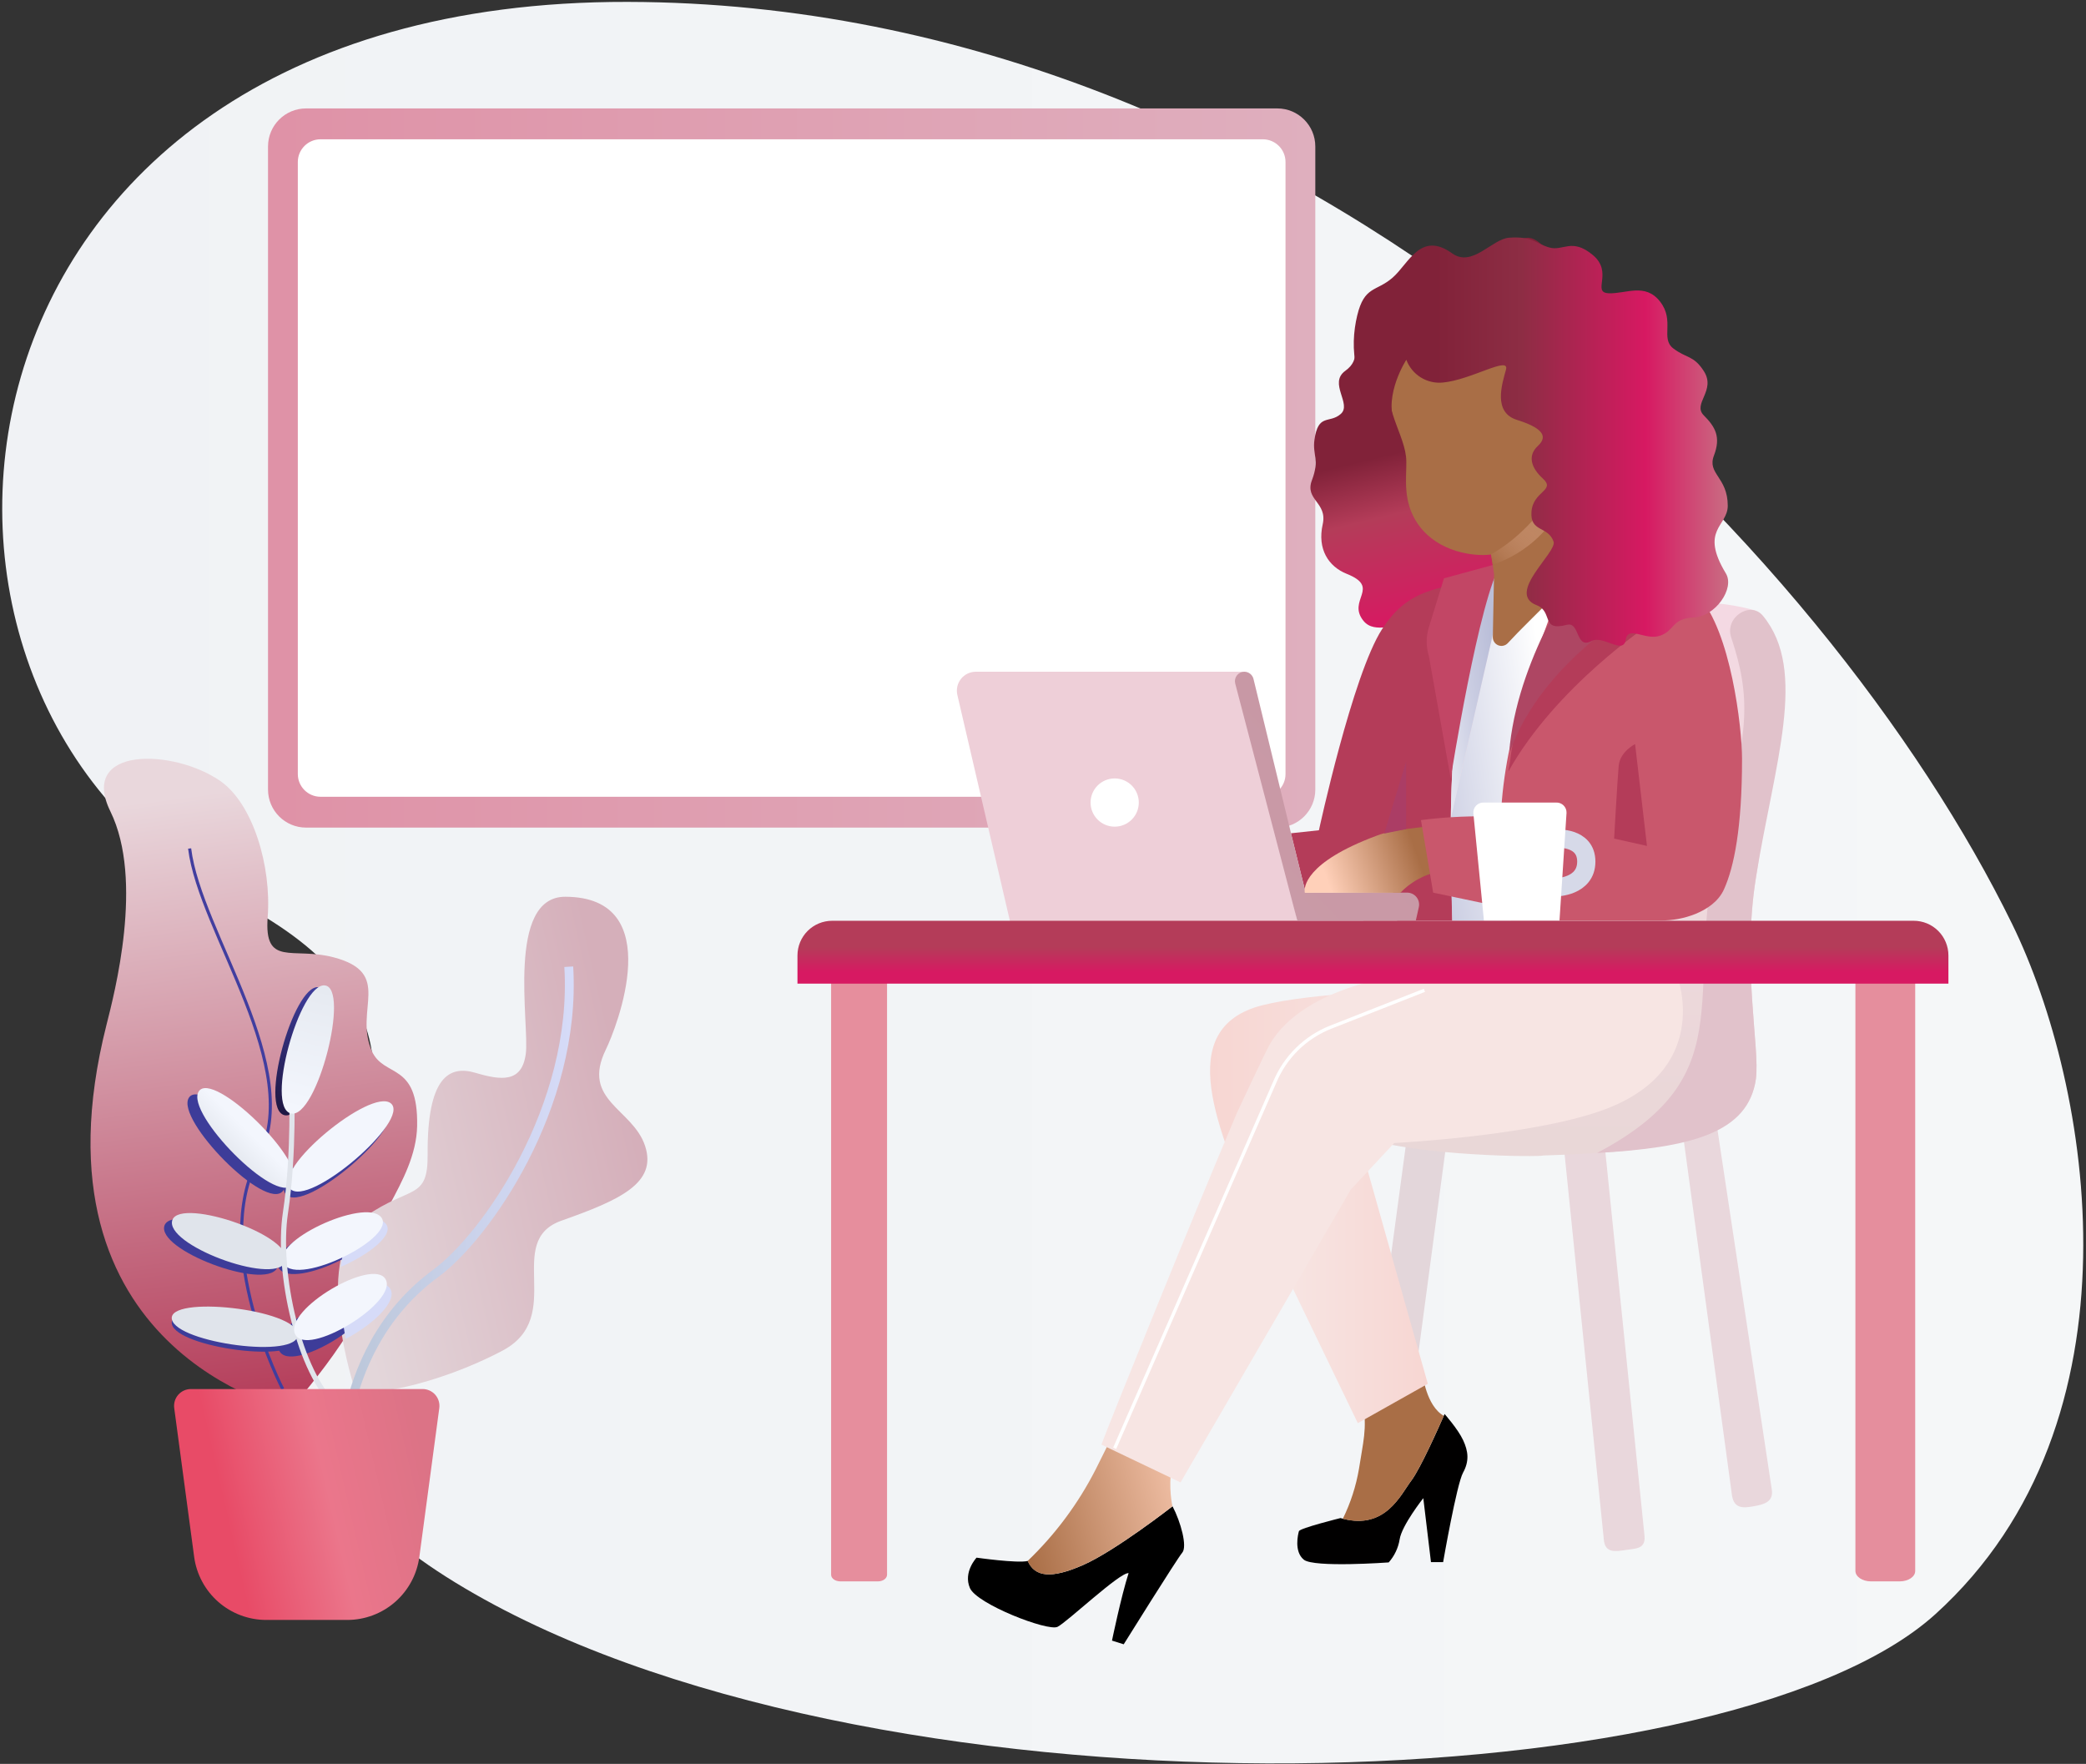<svg width="628" height="531" viewBox="0 0 628 531" fill="none" xmlns="http://www.w3.org/2000/svg">
<rect x="0" y="0" width="628" height="531" fill="#333333" stroke="none"/>
<path d="M605.78 278.2C550.77 165.73 393.41 1 188.94 0.57C-24.42 0.13 -45.06 211.74 69.94 270.57C184.94 329.4 16.8 402.7 137 476.36C258.66 550.92 518.67 543.92 582.67 485.92C646.67 427.92 629.55 326.79 605.78 278.2Z" fill="url(#paint0_linear)"/>
<path d="M87.22 424.38C87.22 424.38 114.22 394.32 111.36 382.47C108.5 370.62 125.25 356.23 125.58 338.97C125.95 319.42 115.51 324.65 111.89 316.29C106.53 303.9 118.46 292.93 100.43 288.19C88.12 284.95 79.43 291.27 80.59 276.04C81.75 260.81 76.2 242 66.34 235.12C52.25 225.34 23.58 224.58 33.24 244.28C43.39 264.99 34.44 299.09 32.08 308.43C7.08 407.13 87.22 424.38 87.22 424.38Z" fill="url(#paint1_linear)"/>
<path d="M57.09 255.43C60.18 280.91 92.09 321.63 77.66 348.84C63.23 376.05 85.13 418.18 85.13 418.18" stroke="url(#paint2_linear)" stroke-width="0.93" stroke-miterlimit="10"/>
<path d="M169.06 367.46C151.52 373.66 170.51 396.35 151.33 406.57C132.15 416.79 107.56 422 106.43 417C106.35 416.67 105.32 413.38 104.23 408.57C103.98 407.46 103.73 406.26 103.48 405C103.42 404.65 103.35 404.29 103.28 403.93C102.564 400.093 102.079 396.216 101.83 392.32C101.83 392.2 101.83 392.08 101.83 391.96C101.74 390.41 101.71 388.85 101.74 387.3C101.77 385.75 101.85 384.3 102.01 382.87C102.58 377.35 104.16 372.26 107.39 368.61C108.216 367.661 109.157 366.818 110.19 366.1C123.52 356.83 128.84 361.33 128.74 347.63C128.56 324.15 135.25 320.63 143.12 322.96C150.99 325.29 157.12 325.96 158.29 317.25C159.46 308.54 152.29 269.89 170.21 269.96C201.21 270.06 185.52 309.58 182.39 315.96C174.89 331.33 190.49 333.74 194.2 344.96C197.91 356.18 186.59 361.26 169.06 367.46Z" fill="url(#paint3_linear)"/>
<path d="M103 450.74C103 450.74 98.29 407.52 131.23 383.3C146.11 372.36 173.77 333.3 171.23 291.02" stroke="url(#paint4_linear)" stroke-width="2.67" stroke-miterlimit="10"/>
<path d="M56.82 330.53C60.91 323.59 90.33 352.21 85.18 358.53C80.03 364.85 52.92 337.14 56.82 330.53Z" fill="url(#paint5_linear)"/>
<path d="M49.39 369.56C49.98 361.48 85.49 373.1 83.67 381.08C81.85 389.06 48.83 377.26 49.39 369.56Z" fill="url(#paint6_linear)"/>
<path d="M116.43 333.9C122.72 338.83 91.67 365.57 86.13 359.64C80.59 353.71 110.44 329.21 116.43 333.9Z" fill="url(#paint7_linear)"/>
<path d="M113.17 367.6C118.46 373.6 88.47 388.6 83.97 381.83C79.47 375.06 108.14 361.91 113.17 367.6Z" fill="url(#paint8_linear)"/>
<path d="M51.75 398.61C50.2 391.19 89.34 395.46 89.68 403.1C90.02 410.74 53.23 405.68 51.75 398.61Z" fill="url(#paint9_linear)"/>
<path d="M111.27 390C115.33 396.86 87.27 414 84.02 406.51C80.77 399.02 107.4 383.43 111.27 390Z" fill="url(#paint10_linear)"/>
<path d="M95.79 297.17C103.69 297.75 93.47 337.56 85.66 335.72C77.85 333.88 88.27 296.62 95.79 297.17Z" fill="url(#paint11_linear)"/>
<path d="M59.78 328.64C63.87 321.7 93.29 350.32 88.14 356.64C82.99 362.96 55.88 335.25 59.78 328.64Z" fill="url(#paint12_linear)"/>
<path d="M51.76 367.91C52.35 359.83 87.86 371.45 86.04 379.43C84.22 387.41 51.2 375.61 51.76 367.91Z" fill="url(#paint13_linear)"/>
<path d="M117.63 332.12C123.92 337.05 92.87 363.79 87.33 357.86C81.79 351.93 111.63 327.43 117.63 332.12Z" fill="url(#paint14_linear)"/>
<path d="M102.65 381.34C103.2 375.92 104.71 370.92 107.82 367.34C111.57 366.59 114.72 366.74 116.1 368.34C119 371.6 111.07 377.72 102.65 381.34Z" fill="url(#paint15_linear)"/>
<path d="M114.66 366.33C119.95 372.33 89.96 387.33 85.46 380.56C80.96 373.79 109.62 360.64 114.66 366.33Z" fill="url(#paint16_linear)"/>
<path d="M87.78 326.32C87.78 326.32 88.68 347 85.94 365.05C83.2 383.1 90.11 413.65 101.36 423.41" stroke="url(#paint17_linear)" stroke-width="1.55" stroke-miterlimit="10"/>
<path d="M51.75 397.19C50.2 389.77 89.34 394.04 89.68 401.68C90.02 409.32 53.23 404.26 51.75 397.19Z" fill="url(#paint18_linear)"/>
<path d="M104.08 403.07C104.02 402.73 103.96 402.37 103.89 402.02C103.203 398.251 102.739 394.444 102.5 390.62C102.5 390.5 102.5 390.38 102.5 390.27C108.89 386.73 115.71 384.95 117.5 388.01C119.77 391.86 112 398.93 104.08 403.07Z" fill="url(#paint19_linear)"/>
<path d="M116.06 385.07C120.12 391.93 92.06 409.07 88.81 401.58C85.56 394.09 112.19 378.53 116.06 385.07Z" fill="url(#paint20_linear)"/>
<path d="M97.71 296.64C105.61 297.22 95.39 337.03 87.58 335.19C79.77 333.35 90.18 296.09 97.71 296.64Z" fill="url(#paint21_linear)"/>
<path d="M104.49 487.67H80.16C74.854 487.669 69.729 485.742 65.737 482.248C61.744 478.753 59.155 473.929 58.45 468.67L52.45 423.89C52.355 423.177 52.413 422.451 52.62 421.762C52.828 421.073 53.18 420.435 53.653 419.893C54.126 419.351 54.71 418.916 55.364 418.617C56.019 418.318 56.73 418.162 57.45 418.16H127.25C127.97 418.162 128.681 418.318 129.336 418.617C129.99 418.916 130.574 419.351 131.047 419.893C131.52 420.435 131.872 421.073 132.08 421.762C132.287 422.451 132.345 423.177 132.25 423.89L126.25 468.67C125.544 473.937 122.948 478.769 118.945 482.264C114.942 485.759 109.804 487.681 104.49 487.67Z" fill="url(#paint22_linear)"/>
<path d="M384.53 32.64H92.14C85.816 32.64 80.69 37.766 80.69 44.09V237.69C80.69 244.014 85.816 249.14 92.14 249.14H384.53C390.854 249.14 395.98 244.014 395.98 237.69V44.09C395.98 37.766 390.854 32.64 384.53 32.64Z" fill="url(#paint23_linear)"/>
<path d="M380.17 41.93H96.5C92.722 41.93 89.66 44.992 89.66 48.77V233.02C89.66 236.798 92.722 239.86 96.5 239.86H380.17C383.948 239.86 387.01 236.798 387.01 233.02V48.77C387.01 44.992 383.948 41.93 380.17 41.93Z" fill="white"/>
<path d="M414.89 458.16C414.016 458.154 413.154 457.96 412.361 457.592C411.569 457.224 410.864 456.69 410.296 456.026C409.727 455.363 409.307 454.585 409.065 453.746C408.822 452.906 408.763 452.024 408.89 451.16L423.3 344.3L435.24 345.65L420.93 452.92C420.5 455.93 414.89 458.16 414.89 458.16Z" fill="url(#paint24_linear)"/>
<path d="M521.44 450.31L506.65 341.43L516.65 337.43L533.38 448.23C534.07 452.17 531.04 452.89 528.05 453.43C525.06 453.97 522.14 454.34 521.44 450.31Z" fill="url(#paint25_linear)"/>
<path d="M482.83 463.36L470.19 339.23H482.53L495.1 462.48C495.38 466.31 492.46 466.16 489.58 466.59C486.37 467.07 483.14 467.69 482.83 463.36Z" fill="url(#paint26_linear)"/>
<path d="M528.62 324.78C526.01 344.07 497.62 346.78 464.62 347.85C463.62 348.35 427.16 348.13 410.18 342.41L410.77 211.79C410.77 200.79 415.48 182.56 431.58 182.29C458.58 181.84 508.73 177.72 528.36 183.79C532.85 199.91 536.12 217.71 528.64 264.27C524.35 290.91 529.88 315.52 528.62 324.78Z" fill="url(#paint27_linear)"/>
<path d="M521.18 191.88C527.18 209.88 526.42 220.28 518.43 249.35C505.12 297.8 526.97 322.67 480.8 347.1C508.8 345.5 526.4 341.19 528.62 324.77C529.88 315.51 524.35 290.9 528.62 264.25C534.13 229.96 544.41 201.94 530.74 185.38C527 180.8 519.16 185.8 521.18 191.88Z" fill="url(#paint28_linear)"/>
<path d="M355.92 467.42C354.34 469.27 338.3 495 338.3 495L334.77 493.89C334.77 493.89 337.5 480.65 339.77 473.58C337.19 473.24 321.29 488.29 318.38 489.74C315.47 491.19 294.09 482.9 292 478.07C289.91 473.24 294 468.92 294 468.92C294 468.92 306.3 470.67 309.41 469.92C311.57 474.72 316.41 475.39 326.12 471.12C335.83 466.85 353 453.46 353 453.46C355.48 458.17 357.5 465.57 355.92 467.42Z" fill="black"/>
<path d="M360.51 427.73C360.51 427.73 353.85 437.32 352.76 442.34C351.67 447.36 352.96 453.46 352.96 453.46C352.96 453.46 335.8 466.85 326.08 471.12C316.36 475.39 311.54 474.72 309.37 469.92C317.696 461.942 324.622 452.623 329.86 442.35C338.33 425.55 339.81 421.28 339.81 421.28L360.51 427.73Z" fill="url(#paint29_linear)"/>
<path d="M440.46 443.33C438.54 446.79 434.46 470.26 434.46 470.26H430.8L428.49 451C428.49 451 422 459.22 421.37 463.41C420.95 465.987 419.809 468.393 418.08 470.35C418.08 470.35 395.53 471.99 392.52 469.53C389.51 467.07 390.78 461.86 391.05 460.95C391.32 460.04 403.57 457 403.57 457L404.27 457.19C417.15 460.54 421.7 449.89 424.85 445.77C427.7 442.02 433.45 428.97 434.67 426.2L434.89 425.67C434.89 425.67 438.89 430.15 440.47 433.53C442.05 436.91 442.37 439.86 440.46 443.33Z" fill="#010000"/>
<path d="M434.66 426.23C433.44 429 427.66 442.05 424.84 445.8C421.7 449.92 417.15 460.57 404.26 457.22C406.59 452.479 408.227 447.427 409.12 442.22C410.31 434.36 411.68 429.89 410.31 422.77C408.94 415.65 428.31 413.77 428.31 413.77C428.31 413.77 429.33 423.19 434.66 426.23Z" fill="url(#paint30_linear)"/>
<path d="M512.85 165.07C513.29 170.33 510.26 174.84 504.21 175.07C498.16 175.3 503.13 184.84 499.02 186.34C494.91 187.84 490.17 183.08 489.52 187.6C488.87 192.12 482.82 194.35 479.58 192.73C476.34 191.11 477.86 189.1 474.18 190.36C473.323 190.669 472.439 190.897 471.54 191.04C469.54 191.29 468.12 190.65 465.32 188.85C461.43 186.34 443.75 181.4 438.96 184.09C434.65 186.51 437.34 191.09 434.74 194.57C432.14 198.05 423.43 195.3 422.11 191.35C420.43 186.35 414.04 191.35 410.44 186.85C405.44 180.58 415.85 176.9 405.44 172.75C399.99 170.57 396.52 165.36 398.21 157.82C399.69 151.18 392.69 150.53 394.97 144.54C397.33 138.36 395.08 136.92 395.72 132.41C396.85 124.33 400.17 127.64 403.63 124.63C407.09 121.62 399.83 115.37 405.01 111.63C410.19 107.89 406.49 104.1 408.93 100.63C413.69 93.93 415.93 94.46 420.7 89.7C425.47 84.94 426.39 90.86 428.77 93.36V93.27C429 86.09 430.3 85.57 434.82 81.33C439.34 77.09 438.51 81.91 445.21 82.91C451.91 83.91 453.84 74.31 458.16 72.06C462.48 69.81 465.29 76.06 469.16 77.32C473.03 78.58 470.23 76.32 476.07 81.55C481.91 86.78 480.69 90.83 485.45 91.07C490.21 91.31 495.61 87.81 499.71 93.58C503.81 99.35 499.71 104.58 503.38 107.58C507.05 110.58 510.94 107.33 511.8 114.35C512.66 121.37 508.56 124.12 511.8 127.63C515.04 131.14 507.61 131.71 505.66 137.22C503.71 142.73 504.99 143.22 506.07 149.28C507.15 155.34 512.42 159.8 512.85 165.07Z" fill="url(#paint31_linear)"/>
<path d="M437.69 298.31C426.69 297.59 394.69 298.9 380.04 302.62C352.54 309.62 367.24 340.62 377.91 367.4C381.57 358.4 387.84 318.91 391.52 314.31C399 305 427.68 300 437.69 298.31Z" fill="url(#paint32_linear)"/>
<path d="M407.96 338.97L399.36 352.05L383.53 376.11L408.78 428.43L429.85 416.58L407.96 338.97Z" fill="url(#paint33_linear)"/>
<path d="M449.65 174.09C431.28 176.71 423.4 178.09 416.07 189.42C407.19 203.14 397.07 249.94 397.07 249.94L388.64 250.85L393 268.49C392.74 267.02 397 259.91 416.76 250.92C418.34 261.53 420.62 276.69 420.62 277.16H437.23C436.31 242.13 435.26 206.63 449.65 174.09Z" fill="url(#paint34_linear)"/>
<path d="M473 172.18L453.34 173.73L436.77 246.28C436.66 256.56 436.93 266.88 437.19 277.16H454.81C445.4 241.37 461.17 205.46 473 172.18Z" fill="url(#paint35_linear)"/>
<path d="M452.11 173.83L450.84 173.93L449.66 174.1C442.14 191.1 438.84 208.92 437.52 227.1C437.06 233.48 436.84 239.9 436.78 246.33L453.35 173.78L452.11 173.83Z" fill="url(#paint36_linear)"/>
<path d="M505.06 294.29L424.58 293.22C424.58 293.22 392.77 296.11 382.22 314.49C380.86 316.86 372.41 334.95 372.41 334.95C358.55 367.62 334.31 427.57 331.58 434.88L355.41 446.27L406.68 358.09L419.74 344.09C419.74 344.09 460.01 342.09 481.88 334.43C515.71 322.59 505.06 294.29 505.06 294.29Z" fill="url(#paint37_linear)"/>
<path d="M415.46 292.94C415.46 292.94 411.84 292.49 406.19 292.12" stroke="#17FF44" stroke-width="1.95" stroke-miterlimit="10"/>
<path d="M390.55 277.36H304.07L288.22 209.22C288.024 208.383 288.02 207.512 288.208 206.673C288.396 205.834 288.772 205.048 289.306 204.375C289.841 203.701 290.522 203.158 291.296 202.785C292.071 202.412 292.92 202.218 293.78 202.22H374.62L390.55 277.36Z" fill="url(#paint38_linear)"/>
<path d="M427.14 273.1L426.23 277.16H390.55L371.87 205.77C371.762 205.351 371.751 204.913 371.838 204.489C371.925 204.066 372.107 203.667 372.372 203.325C372.636 202.982 372.975 202.705 373.363 202.513C373.751 202.322 374.177 202.221 374.61 202.22C375.247 202.22 375.865 202.434 376.365 202.827C376.866 203.221 377.22 203.771 377.37 204.39L388.67 250.86L393 268.49C392.997 268.547 392.997 268.603 393 268.66V268.72H423.6C424.142 268.714 424.678 268.831 425.168 269.062C425.658 269.293 426.09 269.632 426.43 270.053C426.771 270.475 427.011 270.968 427.134 271.495C427.257 272.023 427.259 272.572 427.14 273.1Z" fill="url(#paint39_linear)"/>
<path d="M335.58 248.86C339.59 248.86 342.84 245.61 342.84 241.6C342.84 237.59 339.59 234.34 335.58 234.34C331.57 234.34 328.32 237.59 328.32 241.6C328.32 245.61 331.57 248.86 335.58 248.86Z" fill="white"/>
<path d="M414.52 251.55C392.67 259.67 392.52 267.29 392.82 268.77H421.58C424.184 266.049 427.44 264.038 431.04 262.93L428.47 248.93C422.41 249.61 417 250.51 414.52 251.55Z" fill="url(#paint40_linear)"/>
<path d="M524.45 228.43C524.45 218.92 521.04 190.02 511.33 179.43C499.63 166.67 478.91 171.93 478.91 171.93L471.33 172.47C462.72 196.68 452.93 220.04 451.84 245.88C443.809 245.525 435.763 245.859 427.79 246.88L431.46 268.72L451.21 272.88C451.21 272.88 453.76 273.1 454.81 277.11H499.81C503.464 277.151 507.089 276.472 510.48 275.11C513.84 273.72 517.39 271.41 519.05 267.65C522 261.07 524.45 249.36 524.45 228.43Z" fill="url(#paint41_linear)"/>
<path d="M468.42 252.47C468.42 252.47 477.56 251.72 477.56 259.38C477.56 267.04 468.42 267.12 468.42 267.12" stroke="#D6D9E8" stroke-width="5.49" stroke-miterlimit="10"/>
<path d="M469.49 277.16H446.75L443.56 244.81C443.53 244.388 443.589 243.965 443.734 243.568C443.879 243.171 444.107 242.809 444.401 242.506C444.696 242.203 445.051 241.966 445.444 241.81C445.836 241.653 446.258 241.582 446.68 241.6H468.48C468.895 241.582 469.309 241.65 469.697 241.8C470.084 241.95 470.436 242.179 470.73 242.472C471.025 242.766 471.255 243.117 471.406 243.504C471.558 243.891 471.627 244.305 471.61 244.72L469.49 277.16Z" fill="url(#paint42_linear)"/>
<path d="M571.91 476.06H563.27C560.68 476.06 558.58 474.65 558.58 472.9V291.43H576.58V472.9C576.61 474.65 574.51 476.06 571.91 476.06Z" fill="url(#paint43_linear)"/>
<path d="M264.29 476.06H253C251.46 476.06 250.21 475.16 250.21 474.06V291.43H267.05V474C267.08 475.16 265.83 476.06 264.29 476.06Z" fill="url(#paint44_linear)"/>
<path d="M250.53 277.19H576.13C578.901 277.19 581.56 278.291 583.519 280.251C585.479 282.21 586.58 284.869 586.58 287.64V296.11H240.08V287.64C240.08 284.869 241.181 282.21 243.141 280.251C245.1 278.291 247.758 277.19 250.53 277.19Z" fill="url(#paint45_linear)"/>
<path d="M452.08 169.36L434.71 174.09L430.16 188.87C429.295 191.671 429.295 194.669 430.16 197.47L436.74 234.34C436.74 234.34 445.31 179.65 452.08 169.36Z" fill="url(#paint46_linear)"/>
<path d="M474.18 170.8C474.18 170.8 474.05 165.34 471.84 148.8C471.84 148.55 471.78 148.31 471.75 148.07C471.526 146.5 471.402 144.916 471.38 143.33C471.44 143.23 471.5 143.13 471.55 143.03C476.34 134.49 475.55 128.88 472.21 127.03C471.772 126.783 471.3 126.601 470.81 126.49C470.81 126.49 472.13 115.62 467.7 106.86C461.83 95.26 445.11 95.13 434.91 98.1C424.71 101.07 415.78 113.36 419.28 124.67C420.67 129.17 422.77 133.26 423.28 137.37C423.79 141.48 422.11 148.3 425.28 154.98C429.8 164.56 440.15 167.11 446.48 167.08C447.286 167.075 448.091 167.021 448.89 166.92L449.18 168.64L449.79 172.8L449.42 191.8C449.411 192.326 449.561 192.842 449.851 193.28C450.141 193.719 450.557 194.059 451.045 194.256C451.532 194.453 452.068 194.498 452.581 194.384C453.094 194.271 453.561 194.004 453.92 193.62C461.24 185.63 474.68 173.88 474.18 170.8Z" fill="url(#paint47_linear)"/>
<path d="M471.85 148.76C469.871 153.716 466.838 158.182 462.961 161.849C459.085 165.517 454.458 168.298 449.4 170L449.17 168.6L448.88 166.88C455.82 163 463.57 156 471.55 143C471.5 143.1 471.44 143.2 471.38 143.3C471.402 144.886 471.526 146.47 471.75 148.04C471.79 148.26 471.81 148.51 471.85 148.76Z" fill="url(#paint48_linear)"/>
<path d="M471.18 125.54C471.18 125.54 473.31 121.54 475.56 124.04C477.81 126.54 475.56 131.67 475.56 131.67L471.18 125.54Z" fill="url(#paint49_linear)"/>
<path d="M487.66 175L478 176.5C478 176.5 457.8 200.93 454.62 229.17C454.52 230.02 454.1 231.64 454.12 232.23C468.46 206.59 496.65 187.91 496.65 187.91L487.66 175Z" fill="url(#paint50_linear)"/>
<path d="M486.17 169L476.46 170.5C476.46 170.5 457.74 195.89 454.57 224.13C454.511 224.859 454.511 225.591 454.57 226.32C464.44 198.42 495.1 181.92 495.1 181.92L486.17 169Z" fill="url(#paint51_linear)"/>
<path d="M485.94 168.68L478.57 166.9L476.13 170.56L486.17 169.01L485.94 168.68Z" fill="#211A49"/>
<path d="M428.83 298.12L400.65 309.21C396.861 310.701 393.412 312.94 390.508 315.794C387.605 318.648 385.306 322.058 383.75 325.82L335.58 436" stroke="white" stroke-miterlimit="10"/>
<path d="M414.71 119.28C414.705 118.5 414.759 117.722 414.87 116.95C414.77 118.43 414.71 119.28 414.71 119.28Z" fill="#464B8B"/>
<path d="M519.58 172.62C522.32 177.16 516.43 185.62 509.85 185.89C503.27 186.16 504.21 189.89 499.74 191.39C495.27 192.89 490.11 188.12 489.41 192.65C488.71 197.18 482.58 191.13 479.15 192.97C474.24 195.6 475.74 187.04 471.69 188.1C463.74 190.19 467.69 184.1 462.59 182.18C453.31 178.59 468.83 166.3 467.71 163.04C466.06 158.26 460.59 160.32 461.06 154.04C461.53 147.76 468.49 147.72 464.46 144.04C461.06 140.95 459.72 137.24 463.01 134.21C466.3 131.18 463.94 128.67 456.67 126.4C449.4 124.13 452.2 115.57 453.38 111.29C454.56 107.01 442.87 114.39 434.38 115.16C432.048 115.392 429.704 114.846 427.714 113.607C425.724 112.368 424.201 110.506 423.38 108.31C423.38 108.31 416.64 118.66 419.77 127.31C406.77 117.93 406.36 104.31 408.59 95C410.75 86 414.3 87.88 419.22 83.61C424.14 79.34 427.66 69.44 437.17 76.27C443.24 80.63 449.17 71.92 454.33 71.56C461.33 71.07 462.08 73.21 466.33 74.48C470.58 75.75 473.14 71.48 479.49 76.74C485.84 82 479.09 88.04 484.27 88.28C489.45 88.52 495.27 85.01 499.78 90.8C504.29 96.59 499.78 101.88 503.78 104.91C507.78 107.94 509.84 106.91 512.94 111.71C516.73 117.59 509.42 121.53 512.94 125.05C516.46 128.57 518.11 131.59 515.99 137.14C513.87 142.69 520.15 143.57 520.15 152.29C520.09 158.52 511.64 159.48 519.58 172.62Z" fill="url(#paint52_linear)"/>
<path d="M495.83 254.66L492.25 224C492.25 224 487.7 226.25 487.31 230.59C486.92 234.93 485.94 252.45 485.94 252.45L495.83 254.66Z" fill="url(#paint53_linear)"/>
<path d="M423.33 229.24L416.73 250.92L423.33 249.58V229.24Z" fill="url(#paint54_linear)"/>
<defs>
<linearGradient id="paint0_linear" x1="0.67" y1="265.71" x2="627.18" y2="265.71" gradientUnits="userSpaceOnUse">
<stop stop-color="#F0F2F5"/>
<stop offset="0.99" stop-color="#F5F7F8"/>
</linearGradient>
<linearGradient id="paint1_linear" x1="86.94" y1="423.06" x2="62.41" y2="236.88" gradientUnits="userSpaceOnUse">
<stop stop-color="#D71962"/>
<stop offset="0" stop-color="#B43C59"/>
<stop offset="0.99" stop-color="#E9D7DC"/>
</linearGradient>
<linearGradient id="paint2_linear" x1="85.71" y1="418.26" x2="64.13" y2="254.49" gradientUnits="userSpaceOnUse">
<stop stop-color="#3F3D9E"/>
<stop offset="0.99" stop-color="#423E9F"/>
</linearGradient>
<linearGradient id="paint3_linear" x1="98.29" y1="354.57" x2="189.33" y2="333.65" gradientUnits="userSpaceOnUse">
<stop offset="0.01" stop-color="#E3D6DA"/>
<stop offset="1" stop-color="#D5AFBA"/>
</linearGradient>
<linearGradient id="paint4_linear" x1="101.68" y1="370.795" x2="172.508" y2="371.04" gradientUnits="userSpaceOnUse">
<stop stop-color="#BAC6D8"/>
<stop offset="0.99" stop-color="#D6DBF8"/>
</linearGradient>
<linearGradient id="paint5_linear" x1="2703.66" y1="13334.4" x2="1866.38" y2="12529.7" gradientUnits="userSpaceOnUse">
<stop stop-color="#1F1844"/>
<stop offset="0.99" stop-color="#3D3C99"/>
</linearGradient>
<linearGradient id="paint6_linear" x1="3118.29" y1="8087.46" x2="2283.92" y2="7497.55" gradientUnits="userSpaceOnUse">
<stop stop-color="#1F1844"/>
<stop offset="0.99" stop-color="#3D3C99"/>
</linearGradient>
<linearGradient id="paint7_linear" x1="3004.84" y1="12113.6" x2="3828.27" y2="11355.1" gradientUnits="userSpaceOnUse">
<stop stop-color="#1F1844"/>
<stop offset="0.99" stop-color="#3D3C99"/>
</linearGradient>
<linearGradient id="paint8_linear" x1="2798.44" y1="8282.39" x2="3426.58" y2="7756.79" gradientUnits="userSpaceOnUse">
<stop stop-color="#1F1844"/>
<stop offset="0.99" stop-color="#3D3C99"/>
</linearGradient>
<linearGradient id="paint9_linear" x1="3648.9" y1="6208.28" x2="2357.45" y2="5726.71" gradientUnits="userSpaceOnUse">
<stop stop-color="#1F1844"/>
<stop offset="0.99" stop-color="#3D3C99"/>
</linearGradient>
<linearGradient id="paint10_linear" x1="2610.39" y1="9976.82" x2="3187.86" y2="9482.66" gradientUnits="userSpaceOnUse">
<stop stop-color="#1F1844"/>
<stop offset="0.99" stop-color="#3D3C99"/>
</linearGradient>
<linearGradient id="paint11_linear" x1="95.26" y1="298.18" x2="86.33" y2="334.68" gradientUnits="userSpaceOnUse">
<stop offset="0.01" stop-color="#3D3C99"/>
<stop offset="1" stop-color="#1F1844"/>
</linearGradient>
<linearGradient id="paint12_linear" x1="67.286" y1="349.514" x2="75.569" y2="341.124" gradientUnits="userSpaceOnUse">
<stop stop-color="#E0E4EB"/>
<stop offset="0.99" stop-color="#F3F6FD"/>
</linearGradient>
<linearGradient id="paint13_linear" x1="36508" y1="-96871.3" x2="36633" y2="-97261" gradientUnits="userSpaceOnUse">
<stop stop-color="#E0E4EB"/>
<stop offset="0.99" stop-color="#F3F6FD"/>
</linearGradient>
<linearGradient id="paint14_linear" x1="-67383.2" y1="20176.7" x2="-67146.4" y2="20469.8" gradientUnits="userSpaceOnUse">
<stop stop-color="#E0E4EB"/>
<stop offset="0.99" stop-color="#F3F6FD"/>
</linearGradient>
<linearGradient id="paint15_linear" x1="1603.41" y1="6938.61" x2="1781.02" y2="6761.12" gradientUnits="userSpaceOnUse">
<stop offset="0.01" stop-color="#BBC0D9"/>
<stop offset="1" stop-color="#D6DBF8"/>
</linearGradient>
<linearGradient id="paint16_linear" x1="-49781.3" y1="1346.23" x2="-49595.7" y2="1663.86" gradientUnits="userSpaceOnUse">
<stop stop-color="#E0E4EB"/>
<stop offset="0.99" stop-color="#F3F6FD"/>
</linearGradient>
<linearGradient id="paint17_linear" x1="10655.9" y1="4950.35" x2="10926.6" y2="4885.96" gradientUnits="userSpaceOnUse">
<stop stop-color="#E0E4EB"/>
<stop offset="0.99" stop-color="#F3F6FD"/>
</linearGradient>
<linearGradient id="paint18_linear" x1="14556.7" y1="-130516" x2="14574.2" y2="-130952" gradientUnits="userSpaceOnUse">
<stop stop-color="#E0E4EB"/>
<stop offset="0.99" stop-color="#F3F6FD"/>
</linearGradient>
<linearGradient id="paint19_linear" x1="1750.67" y1="8285.52" x2="1955.87" y2="8074.72" gradientUnits="userSpaceOnUse">
<stop offset="0.01" stop-color="#BBC0D9"/>
<stop offset="1" stop-color="#D6DBF8"/>
</linearGradient>
<linearGradient id="paint20_linear" x1="-57428.2" y1="3040.51" x2="-57295.6" y2="3391.03" gradientUnits="userSpaceOnUse">
<stop stop-color="#E0E4EB"/>
<stop offset="0.99" stop-color="#F3F6FD"/>
</linearGradient>
<linearGradient id="paint21_linear" x1="97.17" y1="297.65" x2="88.25" y2="334.15" gradientUnits="userSpaceOnUse">
<stop stop-color="#E6EAF1"/>
<stop offset="0.99" stop-color="#F3F6FD"/>
</linearGradient>
<linearGradient id="paint22_linear" x1="60.68" y1="457.8" x2="128.7" y2="442.17" gradientUnits="userSpaceOnUse">
<stop offset="0.11" stop-color="#E84B67"/>
<stop offset="0.56" stop-color="#EB768B"/>
<stop offset="1" stop-color="#DC7386"/>
</linearGradient>
<linearGradient id="paint23_linear" x1="80.69" y1="140.89" x2="395.98" y2="140.89" gradientUnits="userSpaceOnUse">
<stop offset="0.01" stop-color="#DF92A7"/>
<stop offset="1" stop-color="#DFAFBE"/>
</linearGradient>
<linearGradient id="paint24_linear" x1="11338.9" y1="54569" x2="12036.5" y2="54569" gradientUnits="userSpaceOnUse">
<stop offset="0.01" stop-color="#E3D6DA"/>
<stop offset="1" stop-color="#E9D7DC"/>
</linearGradient>
<linearGradient id="paint25_linear" x1="14233.8" y1="55080" x2="14954.5" y2="55080" gradientUnits="userSpaceOnUse">
<stop offset="0.01" stop-color="#E9D7DC"/>
<stop offset="1" stop-color="#E3D6DA"/>
</linearGradient>
<linearGradient id="paint26_linear" x1="12316" y1="61389.2" x2="12937.5" y2="61389.2" gradientUnits="userSpaceOnUse">
<stop offset="0.01" stop-color="#E9D7DC"/>
<stop offset="1" stop-color="#E3D6DA"/>
</linearGradient>
<linearGradient id="paint27_linear" x1="471.61" y1="346.25" x2="471.61" y2="181.22" gradientUnits="userSpaceOnUse">
<stop stop-color="#E9D7D7"/>
<stop offset="0.99" stop-color="#F4D9E3"/>
</linearGradient>
<linearGradient id="paint28_linear" x1="30460.8" y1="56148.7" x2="31319.3" y2="56178.5" gradientUnits="userSpaceOnUse">
<stop offset="0.01" stop-color="#E1C2CB"/>
<stop offset="1" stop-color="#E9D7DC"/>
</linearGradient>
<linearGradient id="paint29_linear" x1="305.034" y1="454.019" x2="363.345" y2="438.078" gradientUnits="userSpaceOnUse">
<stop stop-color="#A96E46"/>
<stop offset="1" stop-color="#FFD0B9"/>
</linearGradient>
<linearGradient id="paint30_linear" x1="12846.1" y1="22936.4" x2="13769.9" y2="22936.4" gradientUnits="userSpaceOnUse">
<stop stop-color="#A96E46"/>
<stop offset="1" stop-color="#FFD0B9"/>
</linearGradient>
<linearGradient id="paint31_linear" x1="468.76" y1="196.28" x2="447.8" y2="109.5" gradientUnits="userSpaceOnUse">
<stop stop-color="#C96D83"/>
<stop offset="0.22" stop-color="#D71962"/>
<stop offset="0.58" stop-color="#B43C59"/>
<stop offset="0.78" stop-color="#812239"/>
</linearGradient>
<linearGradient id="paint32_linear" x1="364.3" y1="332.76" x2="437.69" y2="332.76" gradientUnits="userSpaceOnUse">
<stop stop-color="#F7D6D2"/>
<stop offset="0.95" stop-color="#F7E5E3"/>
</linearGradient>
<linearGradient id="paint33_linear" x1="383.53" y1="383.7" x2="429.85" y2="383.7" gradientUnits="userSpaceOnUse">
<stop offset="0.05" stop-color="#F7E5E3"/>
<stop offset="1" stop-color="#F7D6D2"/>
</linearGradient>
<linearGradient id="paint34_linear" x1="22805.5" y1="32308.2" x2="30030.3" y2="31719.7" gradientUnits="userSpaceOnUse">
<stop offset="0.01" stop-color="#B43C59"/>
<stop offset="1" stop-color="#C96D83"/>
</linearGradient>
<linearGradient id="paint35_linear" x1="413.77" y1="230.99" x2="467.09" y2="223.65" gradientUnits="userSpaceOnUse">
<stop offset="0.01" stop-color="#BBBFD9"/>
<stop offset="0.29" stop-color="#CACDE2"/>
<stop offset="0.84" stop-color="#F2F3F8"/>
<stop offset="1" stop-color="white"/>
</linearGradient>
<linearGradient id="paint36_linear" x1="423.16" y1="212.94" x2="451.34" y2="209.06" gradientUnits="userSpaceOnUse">
<stop stop-color="white"/>
<stop offset="0.16" stop-color="#F2F3F8"/>
<stop offset="0.71" stop-color="#CACDE2"/>
<stop offset="0.99" stop-color="#BBBFD9"/>
</linearGradient>
<linearGradient id="paint37_linear" x1="66732" y1="63504.4" x2="71827.5" y2="67020" gradientUnits="userSpaceOnUse">
<stop offset="0.05" stop-color="#F7E5E3"/>
<stop offset="1" stop-color="#F7D6D2"/>
</linearGradient>
<linearGradient id="paint38_linear" x1="27759.9" y1="23855.5" x2="41547.6" y2="23855.5" gradientUnits="userSpaceOnUse">
<stop offset="0.01" stop-color="#EECFD8"/>
<stop offset="0.29" stop-color="#E098AC"/>
<stop offset="0.84" stop-color="#FFECF1"/>
<stop offset="1" stop-color="white"/>
</linearGradient>
<linearGradient id="paint39_linear" x1="21679.4" y1="25788.2" x2="24194" y2="23355.2" gradientUnits="userSpaceOnUse">
<stop stop-color="white"/>
<stop offset="0.16" stop-color="#FFE9EF"/>
<stop offset="0.71" stop-color="#C898A5"/>
<stop offset="0.995" stop-color="#E8BBC8"/>
</linearGradient>
<linearGradient id="paint40_linear" x1="400.1" y1="266.58" x2="426.6" y2="257.08" gradientUnits="userSpaceOnUse">
<stop stop-color="#FFD0B9"/>
<stop offset="1" stop-color="#A96E46"/>
</linearGradient>
<linearGradient id="paint41_linear" x1="47706.1" y1="20474.2" x2="46886.9" y2="32139.7" gradientUnits="userSpaceOnUse">
<stop stop-color="#C9576C"/>
<stop offset="1" stop-color="#E2AFBE"/>
</linearGradient>
<linearGradient id="paint42_linear" x1="13029.9" y1="12133.1" x2="13817.8" y2="12133.1" gradientUnits="userSpaceOnUse">
<stop stop-color="white"/>
<stop offset="0.16" stop-color="#F2F3F8"/>
<stop offset="0.71" stop-color="#CACDE2"/>
<stop offset="0.99" stop-color="#BBBFD9"/>
</linearGradient>
<linearGradient id="paint43_linear" x1="10703.2" y1="84988.6" x2="11027.7" y2="84988.6" gradientUnits="userSpaceOnUse">
<stop offset="0.11" stop-color="#E58E9D"/>
<stop offset="0.56" stop-color="#E3A9B3"/>
<stop offset="1" stop-color="#E2C7CC"/>
</linearGradient>
<linearGradient id="paint44_linear" x1="4548.75" y1="84988.6" x2="4832.18" y2="84988.6" gradientUnits="userSpaceOnUse">
<stop offset="0.11" stop-color="#E68E9D"/>
<stop offset="0.56" stop-color="#E3A9B3"/>
<stop offset="1" stop-color="#E2C7CC"/>
</linearGradient>
<linearGradient id="paint45_linear" x1="413.33" y1="294.62" x2="413.33" y2="277.56" gradientUnits="userSpaceOnUse">
<stop offset="0.11" stop-color="#D71962"/>
<stop offset="0.56" stop-color="#B43C59"/>
<stop offset="1" stop-color="#B43C59"/>
</linearGradient>
<linearGradient id="paint46_linear" x1="10235.9" y1="18159.1" x2="10745.3" y2="18159.1" gradientUnits="userSpaceOnUse">
<stop offset="0.01" stop-color="#C24665"/>
<stop offset="1" stop-color="#AE4663"/>
</linearGradient>
<linearGradient id="paint47_linear" x1="23667.4" y1="23420.8" x2="27761.4" y2="22329.2" gradientUnits="userSpaceOnUse">
<stop stop-color="#A96E46"/>
<stop offset="1" stop-color="#FFD0B9"/>
</linearGradient>
<linearGradient id="paint48_linear" x1="472.09" y1="147.66" x2="449.46" y2="169.87" gradientUnits="userSpaceOnUse">
<stop stop-color="#FFD0B9" stop-opacity="0"/>
<stop offset="1" stop-color="#A96E46"/>
</linearGradient>
<linearGradient id="paint49_linear" x1="476.36" y1="125.48" x2="472.87" y2="128.91" gradientUnits="userSpaceOnUse">
<stop stop-color="#753200"/>
<stop offset="1" stop-color="#A04400"/>
</linearGradient>
<linearGradient id="paint50_linear" x1="19979.1" y1="15948.7" x2="21788.4" y2="15948.7" gradientUnits="userSpaceOnUse">
<stop stop-color="#B43C59"/>
<stop offset="0.99" stop-color="#D71962"/>
</linearGradient>
<linearGradient id="paint51_linear" x1="19099.7" y1="15798.4" x2="20746.6" y2="15798.4" gradientUnits="userSpaceOnUse">
<stop offset="0.01" stop-color="#AE4663"/>
<stop offset="1" stop-color="#AB304E"/>
</linearGradient>
<linearGradient id="paint52_linear" x1="407.52" y1="132.96" x2="520.27" y2="132.96" gradientUnits="userSpaceOnUse">
<stop offset="0.22" stop-color="#812239"/>
<stop offset="0.22" stop-color="#B43C59"/>
<stop offset="0.22" stop-color="#812239"/>
<stop offset="0.448" stop-color="#8D2D44"/>
<stop offset="0.78" stop-color="#D71962"/>
<stop offset="1" stop-color="#C96D83"/>
</linearGradient>
<linearGradient id="paint53_linear" x1="5341.33" y1="9861.36" x2="5439.14" y2="9861.36" gradientUnits="userSpaceOnUse">
<stop stop-color="#B43C59"/>
<stop offset="0.99" stop-color="#C96D83"/>
<stop offset="0.99" stop-color="#C96D83"/>
</linearGradient>
<linearGradient id="paint54_linear" x1="3169.78" y1="7083.81" x2="3238.05" y2="7080.95" gradientUnits="userSpaceOnUse">
<stop stop-color="#AB3D65"/>
<stop offset="1" stop-color="#A34051"/>
</linearGradient>
</defs>
</svg>
